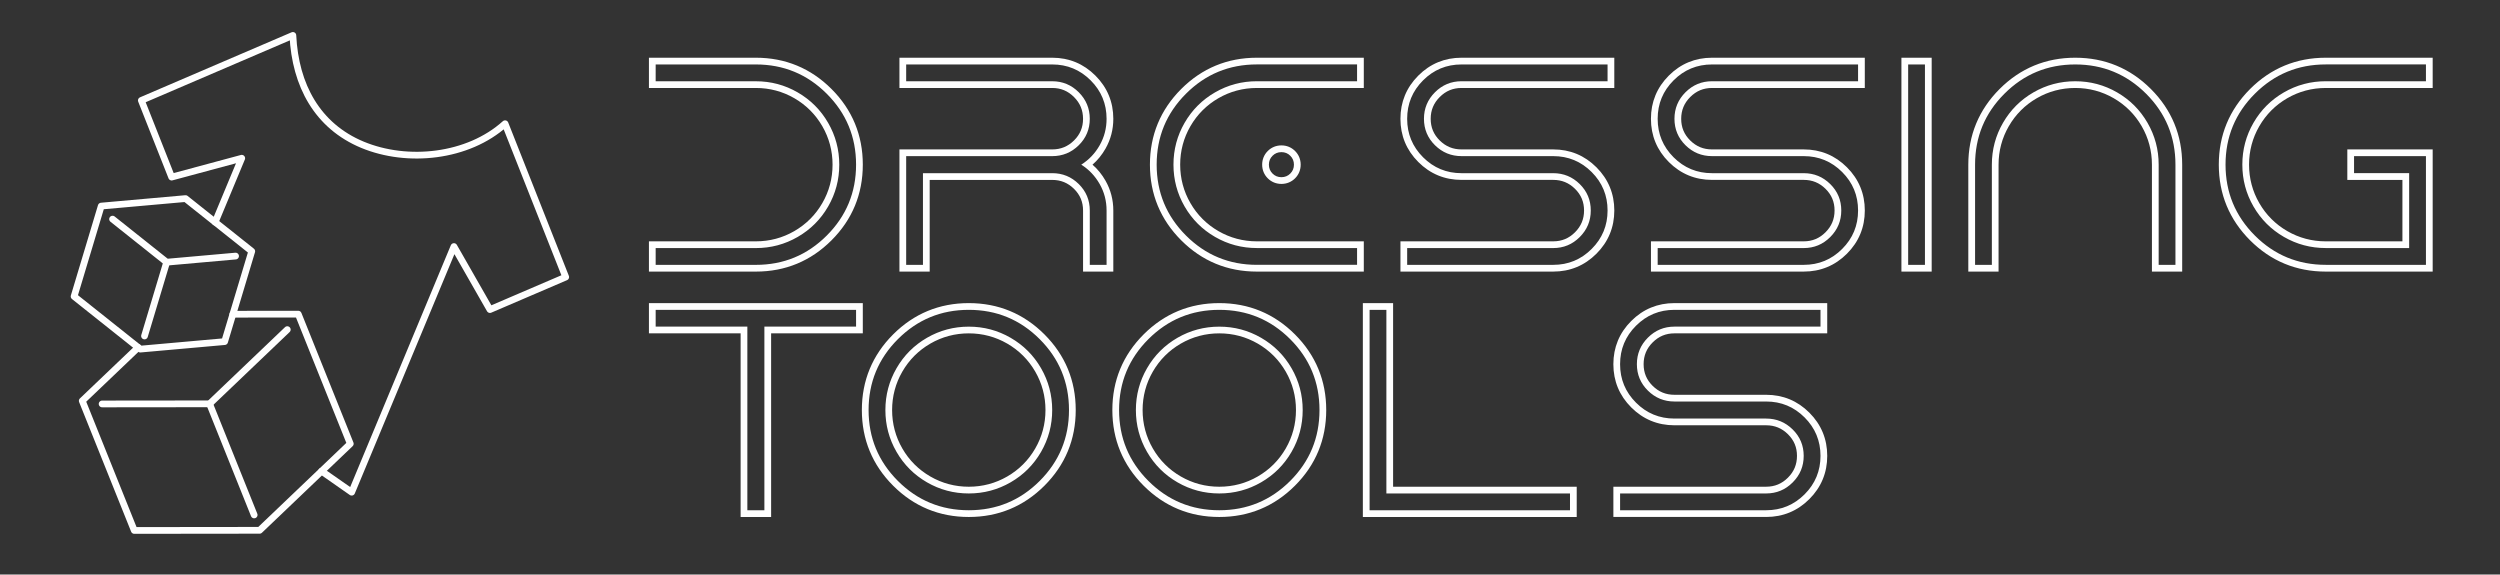 <?xml version="1.0" encoding="utf-8"?>
<!-- Generator: Adobe Illustrator 25.0.1, SVG Export Plug-In . SVG Version: 6.00 Build 0)  -->
<svg version="1.1" id="Layer_3" xmlns="http://www.w3.org/2000/svg" xmlns:xlink="http://www.w3.org/1999/xlink" x="0px" y="0px"
	 viewBox="0 0 2228 512" style="enable-background:new 0 0 2228 512;" xml:space="preserve">
<rect x="0" y="0" width="2228" height="512" fill="#333333" stroke="none"/>
<style type="text/css">
	.st0{fill:none;stroke:#FFFFFF;stroke-width:6;stroke-linecap:round;stroke-linejoin:round;stroke-miterlimit:10;}
	.st1{fill:#FFFFFF;}
</style>
<path class="st0" d="M223.92,387.14"/>
<path class="st0" d="M196.22,315.17"/>
<path class="st0" d="M196,297"/>
<path class="st0" d="M312.18,395.48"/>
<path class="st0" d="M191.74,197.97"/>
<path class="st0" d="M215.44,141.01"/>
<path class="st0" d="M191.74,197.97l-26.39-21l-75.14,6.69l-24.18,80.5c0,0,57.13,45.48,57.13,45.48L73.3,357.23l46.36,115.51
	l111.72-0.13l55.21-52.7c0,0,26.83,18.74,26.83,18.74l91.13-218.93l32.09,56.17l67.53-28.97l-54.05-136.66
	C417.05,140.08,363.16,145.72,323,129s-59.86-52.98-61.99-97.45L125.96,89.5l27.02,68.33l62.46-16.81L191.74,197.97"/>
<path class="st0" d="M201.52,174.47"/>
<path class="st0" d="M191.74,197.97"/>
<path class="st0" d="M127.38,492"/>
<polyline class="st0" points="207.53,280.03 265.82,279.97 312.18,395.48 286.58,419.92 "/>
<path class="st0" d="M207.53,280.03"/>
<path class="st0" d="M154.11,280.1"/>
<path class="st0" d="M123.17,309.62"/>
<path class="st0" d="M231.37,472.62"/>
<polyline class="st0" points="91,360 186.77,359.89 256.04,293.76 "/>
<line class="st0" x1="226.51" y1="458.92" x2="186.77" y2="359.89"/>
<path class="st0" d="M270,40"/>
<path class="st0" d="M62.01,277.56"/>
<polyline class="st0" points="123.17,309.62 125.06,311.13 200.2,304.44 224.37,223.95 191.74,197.97 "/>
<path class="st0" d="M125.06,311.13"/>
<polyline class="st0" points="209.94,228.21 148.54,233.67 100.32,195.28 "/>
<line class="st0" x1="128.79" y1="299.44" x2="148.54" y2="233.67"/>
<path class="st0" d="M376.38,194.96"/>
<g>
	<g>
		<g>
			<path class="st1" d="M673.63,57.44c24.7,0,45.77,8.71,63.18,26.12c17.41,17.41,26.12,38.48,26.12,63.18
				c0,24.71-8.71,45.77-26.12,63.18c-17.41,17.41-38.47,26.12-63.18,26.12h-89.3v-14.96h89.3c13.39,0,25.82-3.31,37.28-9.93
				c11.46-6.62,20.5-15.66,27.12-27.12c6.62-11.46,9.93-23.89,9.93-37.28s-3.31-25.82-9.93-37.28
				c-6.62-11.46-15.67-20.5-27.12-27.12c-11.46-6.62-23.89-9.93-37.28-9.93h-89.3V57.44H673.63 M673.63,51.44h-89.3h-6v6V72.4v6h6
				h89.3c12.26,0,23.79,3.07,34.28,9.13c10.48,6.06,18.87,14.45,24.93,24.93c6.06,10.49,9.13,22.02,9.13,34.28
				c0,12.26-3.07,23.8-9.13,34.28c-6.06,10.49-14.45,18.87-24.93,24.93c-10.48,6.06-22.02,9.13-34.28,9.13h-89.3h-6v6v14.96v6h6
				h89.3c26.24,0,48.92-9.38,67.42-27.88c18.5-18.5,27.88-41.18,27.88-67.42c0-26.24-9.38-48.92-27.88-67.42
				C722.55,60.82,699.87,51.44,673.63,51.44L673.63,51.44z"/>
		</g>
		<g>
			<path class="st1" d="M937.73,57.44c13.39,0,24.81,4.73,34.27,14.18c9.45,9.45,14.18,20.87,14.18,34.27
				c0,8.48-2.05,16.34-6.14,23.55c-4.09,7.22-9.57,12.99-16.41,17.3c6.84,4.32,12.31,10.08,16.41,17.3
				c4.09,7.22,6.14,15.07,6.14,23.55v48.44h-14.96v-48.44c0-9.23-3.28-17.08-9.82-23.55c-6.55-6.47-14.44-9.71-23.66-9.71H822.54
				v81.71h-14.96v-96.89h130.15c9.23,0,17.11-3.24,23.66-9.71c6.55-6.47,9.82-14.32,9.82-23.55c0-9.23-3.28-17.11-9.82-23.66
				c-6.55-6.55-14.44-9.82-23.66-9.82H807.58V57.44H937.73 M937.73,51.44H807.58h-6v6V72.4v6h6h130.15c7.64,0,13.99,2.64,19.42,8.07
				c5.43,5.43,8.06,11.78,8.06,19.42c0,7.63-2.63,13.94-8.04,19.29c-5.43,5.37-11.79,7.98-19.44,7.98H807.58h-6v6v96.89v6h6h14.96h6
				v-6v-75.71h109.19c7.65,0,14.01,2.61,19.45,7.98c5.41,5.35,8.04,11.66,8.04,19.28v48.44v6h6h14.96h6v-6v-48.44
				c0-9.49-2.33-18.41-6.92-26.51c-3.13-5.51-7.02-10.31-11.62-14.34c4.6-4.03,8.49-8.83,11.62-14.34
				c4.59-8.1,6.92-17.02,6.92-26.51c0-14.98-5.36-27.93-15.93-38.51C965.66,56.8,952.71,51.44,937.73,51.44L937.73,51.44z"/>
		</g>
		<g>
			<path class="st1" d="M1209.42,57.44V72.4h-89.3c-13.4,0-25.82,3.31-37.28,9.93c-11.46,6.62-20.5,15.67-27.12,27.12
				c-6.62,11.46-9.93,23.89-9.93,37.28s3.31,25.82,9.93,37.28c6.62,11.46,15.66,20.5,27.12,27.12c11.46,6.62,23.89,9.93,37.28,9.93
				h89.3v14.96h-89.3c-24.71,0-45.77-8.71-63.18-26.12s-26.12-38.47-26.12-63.18c0-24.7,8.71-45.77,26.12-63.18
				c17.41-17.41,38.47-26.12,63.18-26.12H1209.42 M1142,135.58c3.13,0,5.77,1.08,7.92,3.24c2.16,2.16,3.24,4.8,3.24,7.92
				c0,3.13-1.08,5.77-3.24,7.93c-2.16,2.16-4.8,3.24-7.92,3.24s-5.77-1.08-7.92-3.24c-2.16-2.16-3.24-4.8-3.24-7.93
				c0-3.13,1.08-5.77,3.24-7.92C1136.23,136.66,1138.87,135.58,1142,135.58 M1215.42,51.44h-6h-89.3
				c-26.24,0-48.92,9.38-67.42,27.88c-18.5,18.5-27.88,41.18-27.88,67.42c0,26.24,9.38,48.92,27.88,67.42s41.18,27.88,67.42,27.88
				h89.3h6v-6v-14.96v-6h-6h-89.3c-12.27,0-23.8-3.07-34.28-9.13c-10.49-6.06-18.88-14.44-24.93-24.93
				c-6.06-10.48-9.13-22.01-9.13-34.28c0-12.26,3.07-23.8,9.13-34.28c6.06-10.48,14.44-18.87,24.93-24.93
				c10.48-6.06,22.02-9.13,34.28-9.13h89.3h6v-6V57.44V51.44L1215.42,51.44z M1142,129.58c-4.69,0-8.9,1.73-12.17,5
				c-3.27,3.27-4.99,7.47-4.99,12.17c0,4.7,1.73,8.91,5,12.17c3.26,3.26,7.47,4.99,12.16,4.99c4.69,0,8.9-1.73,12.17-4.99
				c3.27-3.27,5-7.48,5-12.17c0-4.69-1.73-8.89-4.99-12.16C1150.89,131.3,1146.69,129.58,1142,129.58L1142,129.58z"/>
		</g>
		<g>
			<path class="st1" d="M1432.66,57.44V72.4h-130.15c-9.23,0-17.12,3.28-23.66,9.82c-6.55,6.55-9.82,14.44-9.82,23.66
				c0,9.23,3.27,17.08,9.82,23.55c6.55,6.47,14.43,9.71,23.66,9.71h81.71c13.39,0,24.82,4.73,34.27,14.18
				c9.45,9.45,14.18,20.87,14.18,34.27c0,13.39-4.73,24.82-14.18,34.27c-9.45,9.45-20.87,14.18-34.27,14.18h-130.15v-14.96h130.15
				c9.23,0,17.11-3.27,23.66-9.82c6.55-6.55,9.82-14.43,9.82-23.66c0-9.23-3.27-17.08-9.82-23.55c-6.55-6.47-14.44-9.71-23.66-9.71
				h-81.71c-13.39,0-24.82-4.72-34.27-14.18c-9.45-9.45-14.18-20.87-14.18-34.27c0-13.39,4.72-24.81,14.18-34.27
				c9.45-9.45,20.87-14.18,34.27-14.18H1432.66 M1438.66,51.44h-6h-130.15c-14.98,0-27.94,5.36-38.51,15.93
				c-10.57,10.57-15.93,23.53-15.93,38.51c0,14.99,5.36,27.94,15.93,38.51c10.57,10.57,23.52,15.93,38.51,15.93h81.71
				c7.65,0,14.01,2.61,19.45,7.98c5.41,5.35,8.04,11.66,8.04,19.29c0,7.64-2.64,13.99-8.06,19.42c-5.43,5.43-11.78,8.07-19.42,8.07
				h-130.15h-6v6v14.96v6h6h130.15c14.98,0,27.94-5.36,38.51-15.93c10.57-10.57,15.93-23.53,15.93-38.51
				c0-14.98-5.36-27.93-15.93-38.51c-10.58-10.57-23.53-15.93-38.51-15.93h-81.71c-7.66,0-14.02-2.61-19.45-7.98
				c-5.41-5.35-8.04-11.66-8.04-19.29c0-7.64,2.64-13.99,8.06-19.42c5.43-5.43,11.78-8.07,19.42-8.07h130.15h6v-6V57.44V51.44
				L1438.66,51.44z"/>
		</g>
		<g>
			<path class="st1" d="M1655.91,57.44V72.4h-130.15c-9.23,0-17.12,3.28-23.66,9.82c-6.55,6.55-9.82,14.44-9.82,23.66
				c0,9.23,3.27,17.08,9.82,23.55c6.55,6.47,14.43,9.71,23.66,9.71h81.71c13.39,0,24.82,4.73,34.27,14.18
				c9.45,9.45,14.18,20.87,14.18,34.27c0,13.39-4.73,24.82-14.18,34.27c-9.45,9.45-20.87,14.18-34.27,14.18h-130.15v-14.96h130.15
				c9.23,0,17.11-3.27,23.66-9.82c6.55-6.55,9.82-14.43,9.82-23.66c0-9.23-3.27-17.08-9.82-23.55c-6.55-6.47-14.44-9.71-23.66-9.71
				h-81.71c-13.39,0-24.82-4.72-34.27-14.18c-9.45-9.45-14.18-20.87-14.18-34.27c0-13.39,4.72-24.81,14.18-34.27
				c9.45-9.45,20.87-14.18,34.27-14.18H1655.91 M1661.91,51.44h-6h-130.15c-14.98,0-27.94,5.36-38.51,15.93
				c-10.57,10.57-15.93,23.53-15.93,38.51c0,14.99,5.36,27.94,15.93,38.51c10.57,10.57,23.52,15.93,38.51,15.93h81.71
				c7.65,0,14.01,2.61,19.45,7.98c5.41,5.35,8.04,11.66,8.04,19.29c0,7.64-2.64,13.99-8.06,19.42c-5.43,5.43-11.78,8.07-19.42,8.07
				h-130.15h-6v6v14.96v6h6h130.15c14.98,0,27.94-5.36,38.51-15.93c10.57-10.57,15.93-23.53,15.93-38.51
				c0-14.98-5.36-27.93-15.93-38.51c-10.58-10.57-23.53-15.93-38.51-15.93h-81.71c-7.66,0-14.02-2.61-19.45-7.98
				c-5.41-5.35-8.04-11.66-8.04-19.29c0-7.64,2.64-13.99,8.06-19.42c5.43-5.43,11.78-8.07,19.42-8.07h130.15h6v-6V57.44V51.44
				L1661.91,51.44z"/>
		</g>
		<g>
			<path class="st1" d="M1715.51,57.44v178.6h-14.96V57.44H1715.51 M1721.51,51.44h-6h-14.96h-6v6v178.6v6h6h14.96h6v-6V57.44V51.44
				L1721.51,51.44z"/>
		</g>
		<g>
			<path class="st1" d="M1849.46,57.44c24.7,0,45.77,8.71,63.18,26.12c17.41,17.41,26.12,38.48,26.12,63.18v89.3h-14.96v-89.3
				c0-13.39-3.31-25.82-9.93-37.28c-6.62-11.46-15.66-20.5-27.12-27.12c-11.46-6.62-23.89-9.93-37.28-9.93s-25.82,3.31-37.28,9.93
				c-11.46,6.62-20.5,15.67-27.12,27.12c-6.62,11.46-9.93,23.89-9.93,37.28v89.3h-14.96v-89.3c0-24.7,8.71-45.77,26.12-63.18
				C1803.69,66.15,1824.75,57.44,1849.46,57.44 M1849.46,51.44c-26.24,0-48.92,9.38-67.42,27.88c-18.5,18.5-27.88,41.18-27.88,67.42
				v89.3v6h6h14.96h6v-6v-89.3c0-12.27,3.07-23.8,9.13-34.28c6.06-10.48,14.44-18.87,24.93-24.93c10.48-6.06,22.02-9.13,34.28-9.13
				c12.26,0,23.79,3.07,34.28,9.13c10.48,6.06,18.87,14.45,24.93,24.93c6.06,10.49,9.13,22.02,9.13,34.28v89.3v6h6h14.96h6v-6v-89.3
				c0-26.24-9.38-48.92-27.88-67.42C1898.38,60.82,1875.7,51.44,1849.46,51.44L1849.46,51.44z"/>
		</g>
		<g>
			<path class="st1" d="M2162,57.44V72.4h-89.3c-13.39,0-25.82,3.31-37.28,9.93c-11.46,6.62-20.5,15.67-27.12,27.12
				c-6.62,11.46-9.93,23.89-9.93,37.28s3.31,25.82,9.93,37.28c6.62,11.46,15.66,20.5,27.12,27.12c11.46,6.62,23.89,9.93,37.28,9.93
				h74.34v-66.75h-49.11v-15.18H2162v96.89h-89.3c-24.71,0-45.77-8.71-63.18-26.12c-17.41-17.41-26.12-38.47-26.12-63.18
				c0-24.7,8.71-45.77,26.12-63.18c17.41-17.41,38.47-26.12,63.18-26.12H2162 M2168,51.44h-6h-89.3c-26.24,0-48.92,9.38-67.42,27.88
				c-18.5,18.5-27.88,41.18-27.88,67.42c0,26.24,9.38,48.92,27.88,67.42c18.5,18.5,41.18,27.88,67.42,27.88h89.3h6v-6v-96.89v-6h-6
				h-64.07h-6v6v15.18v6h6h43.11v54.75h-68.34c-12.27,0-23.8-3.07-34.28-9.13c-10.49-6.06-18.87-14.44-24.93-24.93
				c-6.06-10.48-9.13-22.01-9.13-34.28c0-12.27,3.07-23.8,9.13-34.28c6.06-10.48,14.44-18.87,24.93-24.93
				c10.48-6.06,22.02-9.13,34.28-9.13h89.3h6v-6V57.44V51.44L2168,51.44z"/>
		</g>
		<g>
			<path class="st1" d="M762.93,276.13v14.96h-81.71v163.64h-15.18V291.09h-81.71v-14.96H762.93 M768.93,270.13h-6h-178.6h-6v6
				v14.96v6h6h75.71v157.64v6h6h15.18h6v-6V297.09h75.71h6v-6v-14.96V270.13L768.93,270.13z"/>
		</g>
		<g>
			<path class="st1" d="M863.39,276.13c24.7,0,45.77,8.71,63.18,26.12c17.41,17.41,26.12,38.47,26.12,63.18
				c0,24.71-8.71,45.77-26.12,63.18c-17.41,17.41-38.47,26.12-63.18,26.12c-24.71,0-45.77-8.71-63.18-26.12
				c-17.41-17.41-26.12-38.47-26.12-63.18c0-24.7,8.71-45.77,26.12-63.18C817.63,284.84,838.68,276.13,863.39,276.13 M863.39,439.77
				c13.39,0,25.82-3.31,37.28-9.93c11.46-6.62,20.5-15.66,27.12-27.12c6.62-11.46,9.93-23.89,9.93-37.28s-3.31-25.82-9.93-37.28
				c-6.62-11.46-15.67-20.5-27.12-27.12c-11.46-6.62-23.89-9.93-37.28-9.93c-13.39,0-25.82,3.31-37.28,9.93
				c-11.46,6.62-20.5,15.66-27.12,27.12c-6.62,11.46-9.93,23.89-9.93,37.28s3.31,25.82,9.93,37.28
				c6.62,11.46,15.66,20.5,27.12,27.12C837.57,436.46,850,439.77,863.39,439.77 M863.39,270.13c-26.24,0-48.92,9.38-67.42,27.88
				c-18.5,18.5-27.88,41.18-27.88,67.42s9.38,48.92,27.88,67.42c18.5,18.5,41.18,27.88,67.42,27.88c26.24,0,48.92-9.38,67.42-27.88
				c18.5-18.5,27.88-41.18,27.88-67.42c0-26.24-9.38-48.92-27.88-67.42C912.31,279.51,889.63,270.13,863.39,270.13L863.39,270.13z
				 M863.39,433.77c-12.27,0-23.8-3.07-34.28-9.13c-10.49-6.06-18.88-14.44-24.93-24.93c-6.06-10.48-9.13-22.01-9.13-34.28
				c0-12.26,3.07-23.8,9.13-34.28c6.06-10.48,14.45-18.87,24.93-24.93c10.48-6.06,22.02-9.13,34.28-9.13
				c12.26,0,23.79,3.07,34.28,9.13c10.48,6.06,18.87,14.45,24.93,24.93c6.06,10.49,9.13,22.02,9.13,34.28
				c0,12.26-3.07,23.8-9.13,34.28c-6.06,10.49-14.45,18.87-24.93,24.93C887.19,430.7,875.66,433.77,863.39,433.77L863.39,433.77z"/>
		</g>
		<g>
			<path class="st1" d="M1086.63,276.13c24.7,0,45.77,8.71,63.18,26.12c17.41,17.41,26.12,38.47,26.12,63.18
				c0,24.71-8.71,45.77-26.12,63.18c-17.41,17.41-38.47,26.12-63.18,26.12c-24.71,0-45.77-8.71-63.18-26.12
				c-17.41-17.41-26.12-38.47-26.12-63.18c0-24.7,8.71-45.77,26.12-63.18C1040.87,284.84,1061.93,276.13,1086.63,276.13
				 M1086.63,439.77c13.39,0,25.82-3.31,37.28-9.93c11.46-6.62,20.5-15.66,27.12-27.12c6.62-11.46,9.93-23.89,9.93-37.28
				s-3.31-25.82-9.93-37.28c-6.62-11.46-15.66-20.5-27.12-27.12c-11.46-6.62-23.89-9.93-37.28-9.93c-13.39,0-25.82,3.31-37.28,9.93
				c-11.46,6.62-20.5,15.66-27.12,27.12c-6.62,11.46-9.93,23.89-9.93,37.28s3.31,25.82,9.93,37.28
				c6.62,11.46,15.66,20.5,27.12,27.12C1060.81,436.46,1073.24,439.77,1086.63,439.77 M1086.63,270.13
				c-26.24,0-48.92,9.38-67.42,27.88c-18.5,18.5-27.88,41.18-27.88,67.42c0,26.24,9.38,48.92,27.88,67.42
				c18.5,18.5,41.18,27.88,67.42,27.88c26.24,0,48.92-9.38,67.42-27.88c18.5-18.5,27.88-41.18,27.88-67.42
				c0-26.24-9.38-48.92-27.88-67.42C1135.56,279.51,1112.87,270.13,1086.63,270.13L1086.63,270.13z M1086.63,433.77
				c-12.27,0-23.8-3.07-34.28-9.13c-10.49-6.06-18.88-14.44-24.93-24.93c-6.06-10.48-9.13-22.01-9.13-34.28
				c0-12.26,3.07-23.8,9.13-34.28c6.06-10.48,14.45-18.87,24.93-24.93c10.48-6.06,22.02-9.13,34.28-9.13
				c12.26,0,23.79,3.07,34.28,9.13c10.48,6.06,18.87,14.45,24.93,24.93c6.06,10.49,9.13,22.02,9.13,34.28
				c0,12.26-3.07,23.8-9.13,34.28c-6.06,10.49-14.45,18.87-24.93,24.93C1110.43,430.7,1098.9,433.77,1086.63,433.77L1086.63,433.77z
				"/>
		</g>
		<g>
			<path class="st1" d="M1235.54,276.13v163.64h115.19h35.05h13.4v14.96h-48.44h-130.15v-11.61v-3.35V276.13H1235.54
				 M1241.54,270.13h-6h-14.96h-6v6v163.64v3.35v11.61v6h6h130.15h48.44h6v-6v-14.96v-6h-6h-13.4h-35.05h-109.19V276.13V270.13
				L1241.54,270.13z"/>
		</g>
		<g>
			<path class="st1" d="M1622.42,276.13v14.96h-130.15c-9.23,0-17.12,3.27-23.66,9.82c-6.55,6.55-9.82,14.44-9.82,23.66
				c0,9.23,3.27,17.08,9.82,23.55c6.55,6.47,14.43,9.71,23.66,9.71h81.71c13.39,0,24.82,4.73,34.27,14.18
				c9.45,9.45,14.18,20.87,14.18,34.27c0,13.39-4.73,24.82-14.18,34.27c-9.45,9.45-20.87,14.18-34.27,14.18h-130.15v-14.96h130.15
				c9.23,0,17.11-3.27,23.66-9.82c6.55-6.55,9.82-14.43,9.82-23.66c0-9.23-3.27-17.08-9.82-23.55c-6.55-6.47-14.44-9.71-23.66-9.71
				h-81.71c-13.39,0-24.82-4.72-34.27-14.18c-9.45-9.45-14.18-20.87-14.18-34.27c0-13.39,4.72-24.82,14.18-34.27
				c9.45-9.45,20.87-14.18,34.27-14.18H1622.42 M1628.42,270.13h-6h-130.15c-14.98,0-27.94,5.36-38.51,15.93
				c-10.57,10.57-15.93,23.53-15.93,38.51c0,14.99,5.36,27.94,15.93,38.51c10.57,10.57,23.52,15.93,38.51,15.93h81.71
				c7.65,0,14.01,2.61,19.45,7.98c5.41,5.35,8.04,11.66,8.04,19.28c0,7.64-2.64,14-8.06,19.42c-5.43,5.43-11.78,8.07-19.42,8.07
				h-130.15h-6v6v14.96v6h6h130.15c14.98,0,27.94-5.36,38.51-15.93c10.57-10.57,15.93-23.53,15.93-38.51
				c0-14.98-5.36-27.93-15.93-38.51c-10.58-10.57-23.53-15.93-38.51-15.93h-81.71c-7.66,0-14.02-2.61-19.45-7.98
				c-5.41-5.35-8.04-11.66-8.04-19.29c0-7.64,2.64-14,8.06-19.42c5.43-5.43,11.78-8.07,19.42-8.07h130.15h6v-6v-14.96V270.13
				L1628.42,270.13z"/>
		</g>
	</g>
</g>
</svg>
